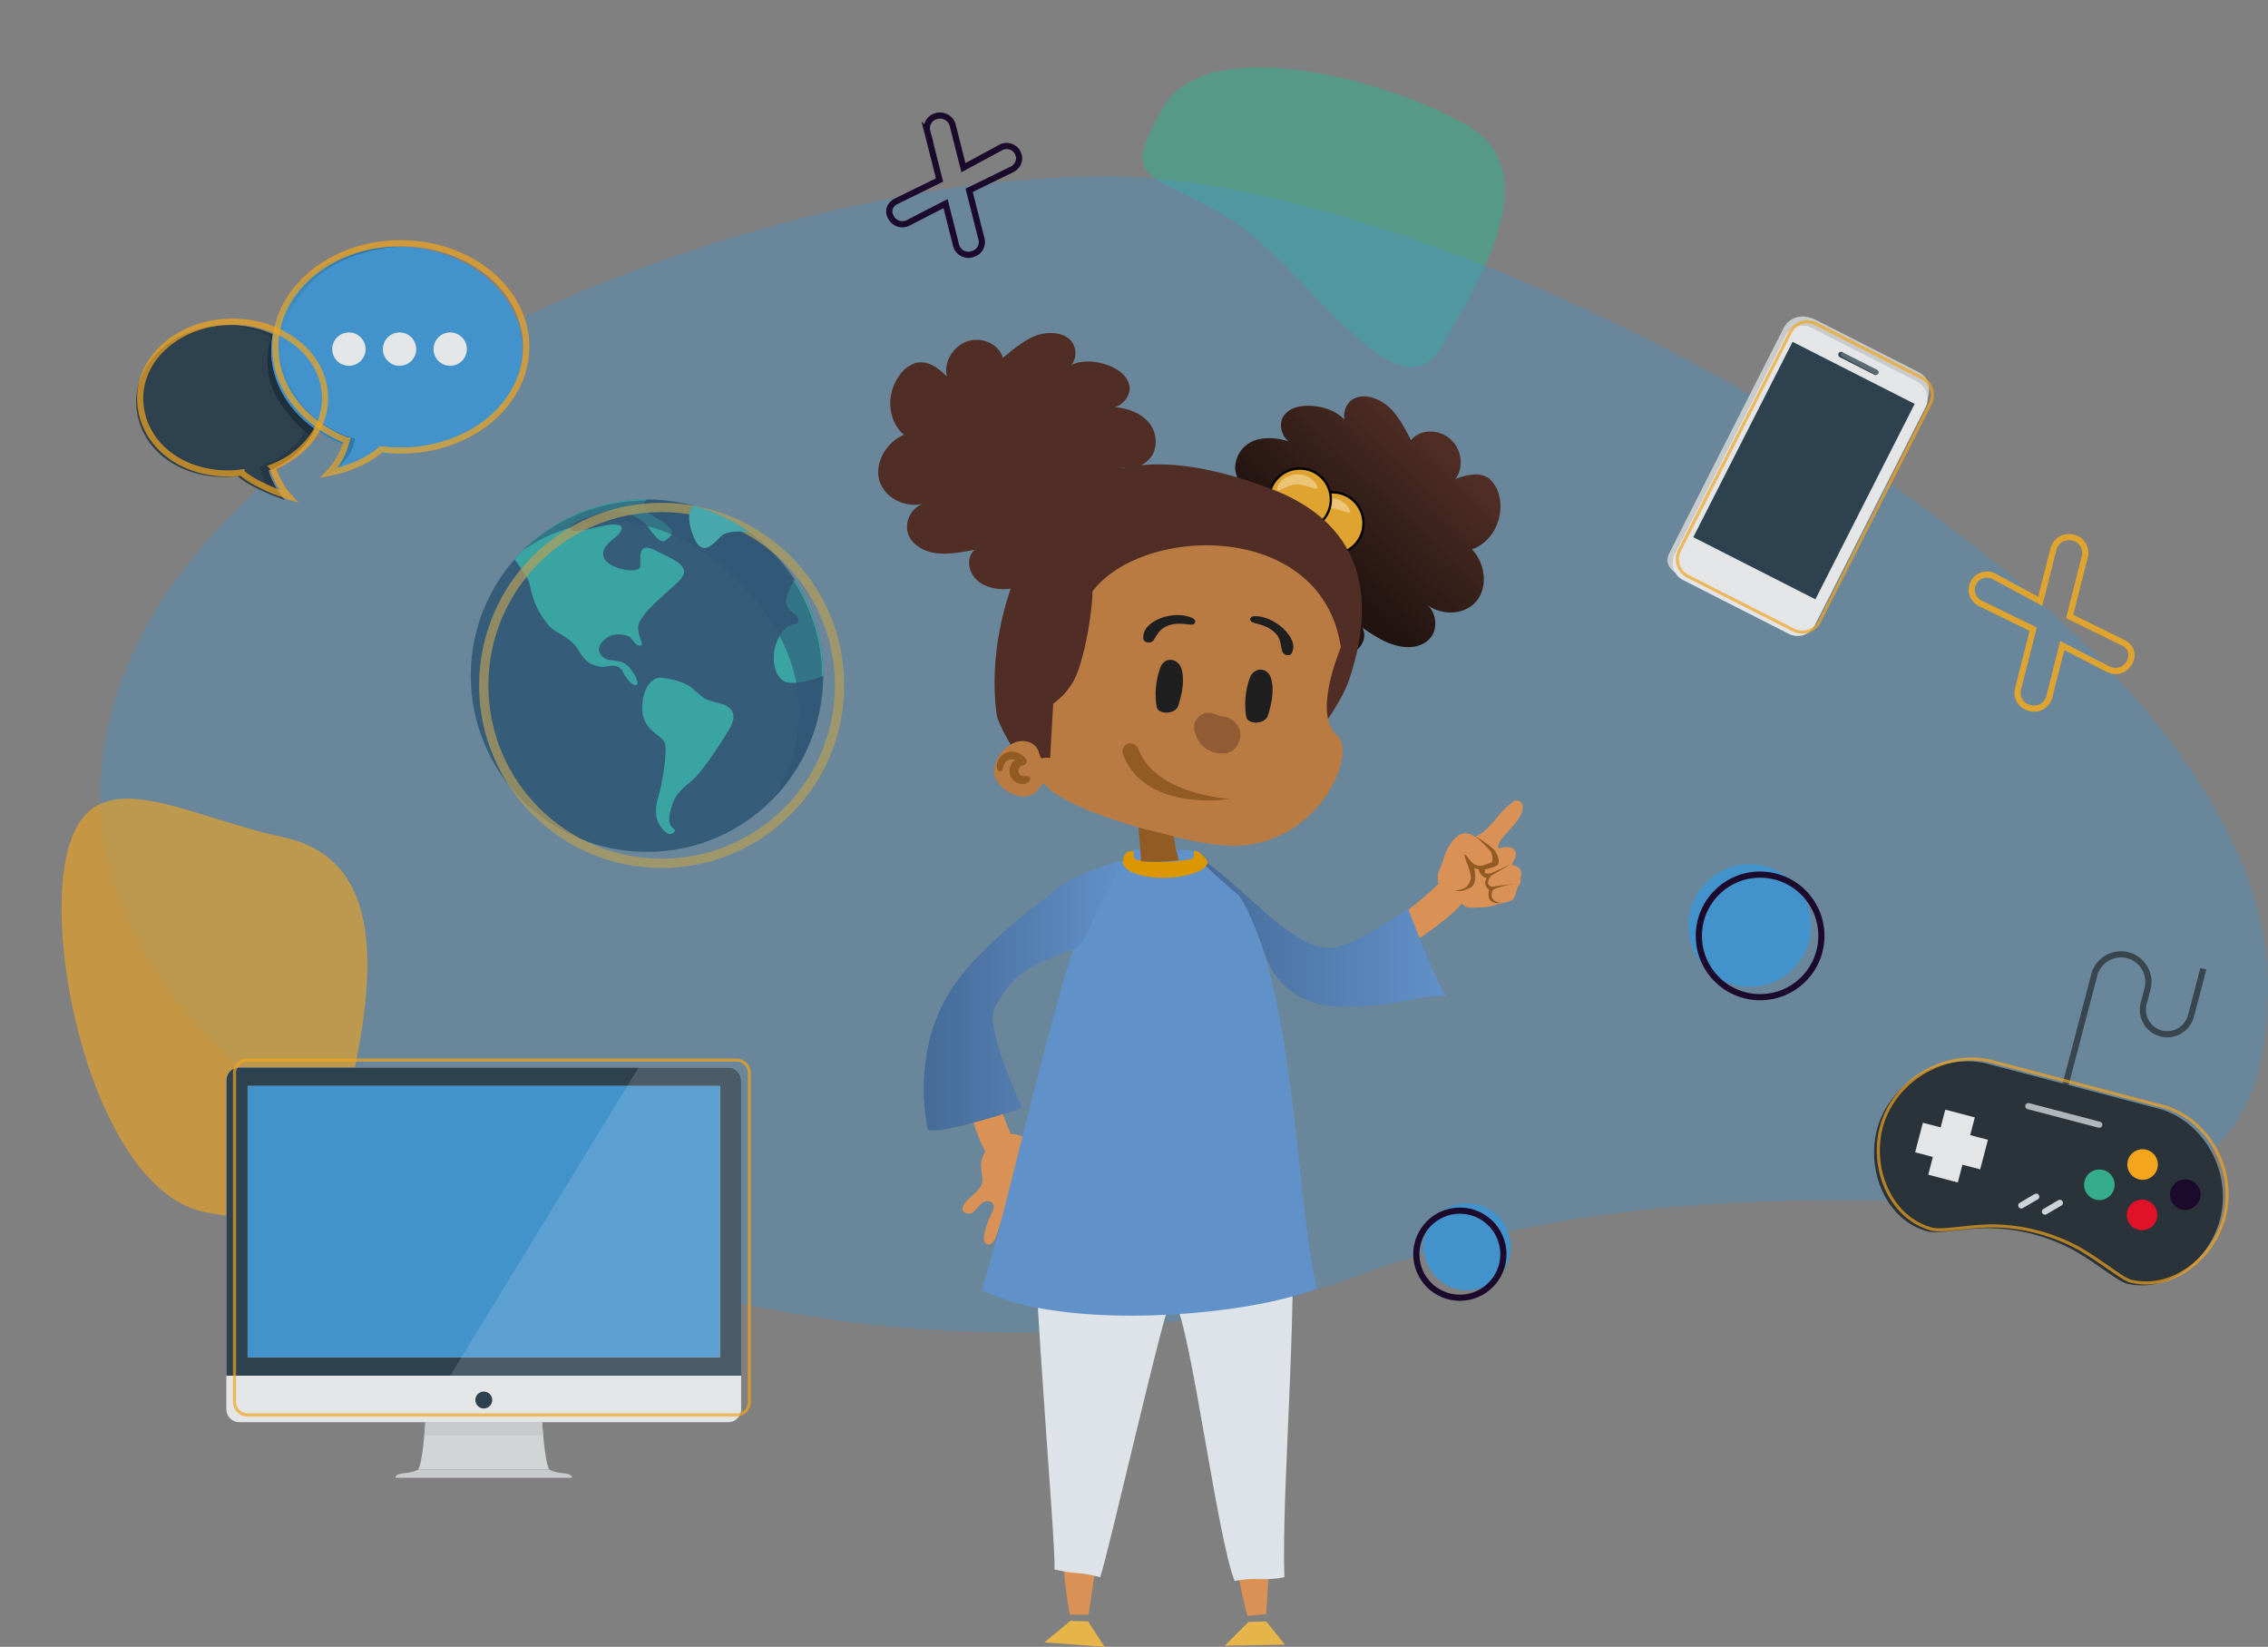 <svg xmlns="http://www.w3.org/2000/svg" xmlns:xlink="http://www.w3.org/1999/xlink" width="734.76" height="533.385" viewBox="0 0 734.76 533.385">
  <rect x="0" y="0" width="734.76" height="533.385" fill="#808080" stroke="none"/>
  <defs>
    <linearGradient id="linear-gradient" y1="0.5" x2="1" y2="0.5" gradientUnits="objectBoundingBox">
      <stop offset="0" stop-color="#fff"/>
      <stop offset="0" stop-color="#4292cc"/>
      <stop offset="1" stop-color="#256b99"/>
    </linearGradient>
    <linearGradient id="linear-gradient-2" x1="1.261" y1="0.668" x2="0.815" y2="1.106" gradientUnits="objectBoundingBox">
      <stop offset="0" stop-color="#502e25"/>
      <stop offset="1" stop-color="#201310"/>
    </linearGradient>
    <linearGradient id="linear-gradient-3" x1="-1.924" y1="2.944" x2="-2.872" y2="2.944" xlink:href="#linear-gradient-2"/>
    <linearGradient id="linear-gradient-4" x1="-4.737" y1="0.925" x2="-5.198" y2="1.37" xlink:href="#linear-gradient-2"/>
    <linearGradient id="linear-gradient-5" x1="1.001" y1="0.5" x2="0.004" y2="0.5" gradientUnits="objectBoundingBox">
      <stop offset="0" stop-color="#fff"/>
      <stop offset="0" stop-color="#6191c9"/>
      <stop offset="1" stop-color="#446a96"/>
    </linearGradient>
    <linearGradient id="linear-gradient-6" x1="1" y1="0.5" x2="0.001" y2="0.5" xlink:href="#linear-gradient-5"/>
  </defs>
  <g id="Grupo_361" data-name="Grupo 361" transform="translate(-209.24 -82.371)">
    <path id="Caminho_499" data-name="Caminho 499" d="M156.192,478.49c21.139-19.491,10.641-18.46-8.842-39.606s-33.541-80.521-54.679-61-48.4,44.949-28.875,66.1S135.053,497.973,156.192,478.49Z" transform="translate(875.41 528.949) rotate(163)" fill="#35ad8c" opacity="0.55"/>
    <g id="Grupo_359" data-name="Grupo 359" transform="translate(12.26 -48.323)">
      <g id="Grupo_358" data-name="Grupo 358" transform="translate(349.497 292.419)">
        <g id="Grupo_357" data-name="Grupo 357">
          <circle id="Elipse_305" data-name="Elipse 305" cx="57.091" cy="57.091" r="57.091" transform="translate(0 0.021)" fill="#2e414f"/>
          <g id="Grupo_356" data-name="Grupo 356" transform="translate(4.202)">
            <g id="Grupo_355" data-name="Grupo 355">
              <path id="Caminho_500" data-name="Caminho 500" d="M218.728,388.322A56.835,56.835,0,0,0,209.5,357.26s-3.259,4.765-2.644,7.819,4.2,3.29,3.833,5.534-3.013-.635-6.282,5.278-1.629,14.07,3.074,14.675S218.728,388.322,218.728,388.322Z" transform="translate(-108.747 -331.21)" fill="#35ad8c"/>
              <path id="Caminho_502" data-name="Caminho 502" d="M120.74,351.311a56.968,56.968,0,0,1,42.929-19.471s-3.874,2.347,3.464,6.323,3.976,5.811,2.449,7.04-4.181-2.449-5.913-4.9-9.223-6.22-14.89-4.181-10.6,3.546-9.787,5.442S149.6,339.792,153.267,340s2.449,2.449-1.025,5.124-3.874,5.913-.195,7.952,8.2,2.244,9.223,1.025-1.834-9.172,5.124-5.708,12.646,5.5,6.938,10.607-12.359,10.791-12.523,14.06,2.05,5.913.82,6.149-2.347-1.332-3.167-2.449-4.581-1.527-6.415-.82-5.308,3.464-3.372,6.149,4.591,1.424,7.245,2.654,5.124,5.872,4.612,6.928-2.767-.277-4.612-3.874-5.319-1.22-7.758-1.834-4.273-1.025-6.723-5.3-7.512-5.483-9.582-7.952c-5.934-7.081-5.513-12.441-6.733-14.89a51.166,51.166,0,0,0-4.386-6.507Z" transform="translate(-110.779 -331.84)" fill="#35ad8c"/>
              <path id="Caminho_504" data-name="Caminho 504" d="M123.23,348.584a57.1,57.1,0,0,1,80.723,80.774s25.907-34.259-10.771-70.926S123.23,348.584,123.23,348.584Z" transform="translate(-110.717 -331.839)" fill="#263845" opacity="0.6"/>
              <circle id="Elipse_306" data-name="Elipse 306" cx="57.634" cy="57.634" r="57.634" transform="translate(0 2.634)" fill="none" stroke="#f3a51c" stroke-miterlimit="10" stroke-width="3" opacity="0.7"/>
            </g>
          </g>
        </g>
        <path id="Caminho_503" data-name="Caminho 503" d="M168.171,388.373s6.149.615,9.172,3.259,3.474,3.679,8.2,4.694,6.733,3.669,3.669,8.772S180.642,418.349,178,420.8s-5.913,4.489-7.174,8.557-1.64,6.528,1.025,8.2c0,0-1.424,3.474-4.694-1.025s-.6-9.787,0-12.851,2.244-12.226,1.23-14.47-5.708-3.679-6.938-8.362S162.36,386.97,168.171,388.373Z" transform="translate(-105.576 -330.442)" fill="#35ad8c"/>
      </g>
      <path id="Caminho_501" data-name="Caminho 501" d="M177.292,333.8a56.918,56.918,0,0,1,18.252,8.69s-6.62-1.1-9.131,1.148-6.149,7.553-9.121,0S177.292,333.8,177.292,333.8Z" transform="translate(244.289 -39.373)" fill="#4bb29c"/>
    </g>
    <path id="Caminho_482" data-name="Caminho 482" d="M707.3,390.646c0,120.631-131.667,33.8-294.333,93.8s-408-34.043-408-154.667S210.1,128.53,330.729,128.53,707.3,270.007,707.3,390.646Z" transform="translate(236.702 10.891)" fill="#4292cc" opacity="0.35"/>
    <g id="Grupo_360" data-name="Grupo 360" transform="translate(-45 -24)">
      <path id="Caminho_505" data-name="Caminho 505" d="M703.507,305.5c4.177,2.122,78.264-56.094,78.264-56.094s3.763-7.473-2.2-10.535l-33.036-16.8c-5.441-2.762-9.256-.384-10.7,2.468s-35.226,69.361-37.04,72.921S699.331,303.381,703.507,305.5Zm0,0" transform="translate(96.262 -11.955)" fill="#c7cbcb"/>
      <path id="Caminho_506" data-name="Caminho 506" d="M746.424,321.876a6.223,6.223,0,0,1-8.353,2.724l-34.278-17.429a6.208,6.208,0,0,1-2.724-8.346l35.9-70.663a6.223,6.223,0,0,1,8.353-2.724L779.6,242.86a6.223,6.223,0,0,1,2.724,8.353Zm0,0" transform="translate(95.713 -12.925)" fill="#e3e5e7"/>
      <rect id="Retângulo_1505" data-name="Retângulo 1505" width="102.57" height="109.223" transform="translate(777.521 304.967) rotate(-83.39)" fill="none"/>
      <path id="Caminho_507" data-name="Caminho 507" d="M741.473,231.74l39.553,20.1-32.163,63.281L709.31,295.013Zm0,0" transform="translate(93.507 -14.65)" fill="#2e414f"/>
      <path id="Caminho_508" data-name="Caminho 508" d="M784.746,243.074a.933.933,0,0,1-1.264.354l-11.145-5.667a.888.888,0,1,1,.805-1.58l11.145,5.667a.926.926,0,0,1,.459,1.227Zm0,0" transform="translate(78.04 -15.72)" fill="#5a6b73"/>
      <path id="Caminho_509" data-name="Caminho 509" d="M784.042,243.546a1.038,1.038,0,0,1-.609-.1l-11.145-5.667a.888.888,0,1,1,.805-1.58.993.993,0,0,0-.594.692c-.09.489,1.211,1.2,1.806,1.505S784.042,243.546,784.042,243.546Zm0,0" transform="translate(78.052 -15.725)" fill="#2e414f"/>
      <path id="Caminho_510" data-name="Caminho 510" d="M756.454,316.257a6.208,6.208,0,0,1-8.353,2.724L713.823,301.56a6.223,6.223,0,0,1-2.724-8.353l35.918-70.663a6.208,6.208,0,0,1,8.353-2.717l34.278,17.421a6.216,6.216,0,0,1,2.724,8.353Zm0,0" transform="translate(87.23 -8.534)" fill="none" stroke="#f3a51f" stroke-miterlimit="10" stroke-width="1" opacity="0.7"/>
    </g>
    <path id="Caminho_519" data-name="Caminho 519" d="M809.065,581.452c-2.544-.617-9.617-6.479-16.556-10.483a59.352,59.352,0,0,0-28.423-7.443c-8.09.068-16.119,1.964-19.566,1.008-13.23-3.642-19.762-19.438-16.232-32.923h0c3.868-14.757,19.912-24.758,35.008-21.522l56.846,14.885c14.75,4.583,23.125,20.981,19.257,35.738h0C835.818,574.2,822.393,584.711,809.065,581.452Z" transform="translate(89.045 -83.381)" fill="#293339"/>
    <path id="Caminho_520" data-name="Caminho 520" d="M768.594,540.06l-5.749-1.505,1.505-5.749-9.572-2.506-1.505,5.749-5.749-1.505-2.513,9.572,5.749,1.505-1.505,5.749,9.58,2.513,1.505-5.749,5.749,1.505Z" transform="translate(84.672 -88.533)" fill="#e3e5e7"/>
    <line id="Linha_11" data-name="Linha 11" x1="4.831" y2="2.83" transform="translate(864.081 469.957)" fill="none" stroke="#ccd4d8" stroke-linecap="round" stroke-linejoin="round" stroke-width="2"/>
    <line id="Linha_12" data-name="Linha 12" x1="4.831" y2="2.83" transform="translate(871.741 471.959)" fill="none" stroke="#ccd4d8" stroke-linecap="round" stroke-linejoin="round" stroke-width="2"/>
    <path id="Caminho_521" data-name="Caminho 521" d="M809.81,505.549l9.279-35.444a8.94,8.94,0,0,1,10.882-6.359h0a8.933,8.933,0,0,1,6.359,10.874l-1.249,4.794a7.939,7.939,0,0,0,5.651,9.67h0a7.947,7.947,0,0,0,9.67-5.652l4.019-15.322" transform="translate(68.637 -71.992)" fill="none" stroke="#394650" stroke-miterlimit="10" stroke-width="2"/>
    <circle id="Elipse_308" data-name="Elipse 308" cx="4.952" cy="4.952" r="4.952" transform="translate(898.419 454.583)" fill="#f3a51c"/>
    <circle id="Elipse_309" data-name="Elipse 309" cx="4.952" cy="4.952" r="4.952" transform="translate(912.243 464.343)" fill="#1c0a2d"/>
    <circle id="Elipse_310" data-name="Elipse 310" cx="4.952" cy="4.952" r="4.952" transform="translate(884.414 461.152)" fill="#35ad8c"/>
    <circle id="Elipse_311" data-name="Elipse 311" cx="4.952" cy="4.952" r="4.952" transform="translate(898.238 470.913)" fill="#e01227"/>
    <line id="Linha_13" data-name="Linha 13" x2="22.982" y2="6.02" transform="translate(866.361 440.631)" fill="none" stroke="#b0b7bc" stroke-linecap="round" stroke-linejoin="round" stroke-width="2"/>
    <path id="Caminho_522" data-name="Caminho 522" d="M813.569,579.115c-2.536-.617-9.617-6.479-16.556-10.483a59.376,59.376,0,0,0-28.446-7.405c-8.1.068-16.119,1.964-19.566,1.008-13.23-3.642-19.762-19.446-16.225-32.923h0c3.86-14.757,19.9-24.758,35.008-21.523l56.846,14.885c14.742,4.583,23.118,20.981,19.257,35.738h0C840.322,571.853,826.9,582.366,813.569,579.115Z" transform="translate(85.935 -81.812)" fill="none" stroke="#f3a51f" stroke-miterlimit="10" stroke-width="1" opacity="0.7"/>
    <g id="Grupo_353" data-name="Grupo 353" transform="translate(-388 50)">
      <g id="Grupo_352" data-name="Grupo 352">
        <path id="Caminho_523" data-name="Caminho 523" d="M524.693,126.19c16.556,0,29.951,11.085,29.951,24.751,0,9.843-6.953,18.339-17.015,22.328A25.225,25.225,0,0,0,542.9,182.8s-10.468-3.379-15.314-7.713a30.849,30.849,0,0,1-4.289.294c-16.556,0-28.544-10.761-28.544-24.435S508.145,126.19,524.693,126.19Z" transform="translate(146.603 11.47)" fill="#2e414f"/>
        <path id="Caminho_524" data-name="Caminho 524" d="M552.724,182.8a25.224,25.224,0,0,1-5.268-9.527c10.061-3.988,17.015-12.485,17.015-22.328,0-13.666-13.41-24.751-29.951-24.751,0,0,12.989.519,20.793,8.955s8.6,17.226,3.763,25.85-14.531,11.017-14.531,11.017A16.4,16.4,0,0,0,552.724,182.8Z" transform="translate(136.761 11.47)" fill="#263845"/>
        <path id="Caminho_525" data-name="Caminho 525" d="M552.635,130s-2.965,8.571-.12,16.654,11.514,16.014,12.936,16.368l1.445-2.784-13.651-29.966Z" transform="translate(132.614 10.527)" fill="#1d303b"/>
        <path id="Caminho_526" data-name="Caminho 526" d="M593.557,92.44c-22.441,0-40.637,15.051-40.637,33.578,0,13.35,9.429,24.886,23.088,30.3a22.324,22.324,0,0,1-5.779,10.535s10.355-1.806,16.925-7.691a49.76,49.76,0,0,0,6.4.414c22.441,0,40.637-15.051,40.637-33.578S616,92.44,593.557,92.44Z" transform="translate(132.208 19.822)" fill="#4292cc"/>
        <path id="Caminho_527" data-name="Caminho 527" d="M570.228,166.881a22.524,22.524,0,0,0,5.779-10.535c-13.659-5.411-23.088-16.947-23.088-30.3,0-18.542,18.2-33.578,40.637-33.578,0,0-17.624.7-28.213,12.146s-11.672,23.366-5.057,35.076S580,154.637,580,154.637,579.673,161.906,570.228,166.881Z" transform="translate(132.208 19.814)" fill="url(#linear-gradient)"/>
        <circle id="Elipse_312" data-name="Elipse 312" cx="5.403" cy="5.403" r="5.403" transform="translate(704.874 140.045)" fill="#e3e5e7"/>
        <circle id="Elipse_313" data-name="Elipse 313" cx="5.403" cy="5.403" r="5.403" transform="translate(721.28 140.045)" fill="#e3e5e7"/>
        <path id="Caminho_528" data-name="Caminho 528" d="M527.768,122.07c16.556,0,29.951,11.077,29.951,24.751,0,9.836-6.953,18.339-17.015,22.328a25.262,25.262,0,0,0,5.268,9.52s-10.483-3.371-15.329-7.736a29.686,29.686,0,0,1-4.289.293c-16.556,0-28.544-10.761-28.544-24.427S511.22,122.07,527.768,122.07Z" transform="translate(144.846 14.489)" fill="none" stroke="#f3a51c" stroke-miterlimit="10" stroke-width="2" opacity="0.7"/>
        <path id="Caminho_529" data-name="Caminho 529" d="M596.637,88.32C574.2,88.32,556,103.371,556,121.9c0,13.35,9.429,24.879,23.088,30.29a22.291,22.291,0,0,1-5.779,10.535s10.355-1.8,16.925-7.683a49.845,49.845,0,0,0,6.4.414c22.441,0,40.637-15.051,40.637-33.578S619.078,88.32,596.637,88.32Z" transform="translate(130.446 22.841)" fill="none" stroke="#f3a51c" stroke-miterlimit="10" stroke-width="2" opacity="0.7"/>
      </g>
      <circle id="Elipse_314" data-name="Elipse 314" cx="5.403" cy="5.403" r="5.403" transform="translate(737.685 140.045)" fill="#e3e5e7"/>
    </g>
    <path id="Caminho_530" data-name="Caminho 530" d="M332.338,152.83c0,34.255-38.086,38.3-72.341,38.3s-51.707-4.041-51.707-38.3S277.3,85.41,311.553,85.41,332.338,118.552,332.338,152.83Z" transform="matrix(0.208, -0.978, 0.978, 0.208, 82.391, 646.765)" fill="#f3a51c" opacity="0.6"/>
    <g id="Grupo_354" data-name="Grupo 354" transform="translate(237 12)">
      <circle id="Elipse_317" data-name="Elipse 317" cx="19.852" cy="19.852" r="19.852" transform="translate(519.254 350.266)" fill="#4292cc"/>
      <circle id="Elipse_318" data-name="Elipse 318" cx="19.852" cy="19.852" r="19.852" transform="translate(522.61 353.638)" fill="none" stroke="#1c0a2d" stroke-miterlimit="10" stroke-width="2"/>
    </g>
    <path id="Caminho_531" data-name="Caminho 531" d="M132.361,627.435a4.026,4.026,0,0,1-2.483,2.2,4.139,4.139,0,0,1-5.614-3.191l-3.319-13.1-11.905,6.126a4.515,4.515,0,0,1-1.926.557,4.055,4.055,0,0,1-1.889-.361,4.335,4.335,0,0,1-2.1-2.2,3.364,3.364,0,0,1-.135-2.942,4.154,4.154,0,0,1,2.085-1.994L119,605.694l-3.981-15.736a3.943,3.943,0,0,1,.226-2.694,4,4,0,0,1,2.438-2.19,4.274,4.274,0,0,1,5.659,3.176l3.4,13.448,11.762-6.344a4.018,4.018,0,0,1,3.883-.316,3.891,3.891,0,0,1,2.115,2.258,3.627,3.627,0,0,1-.045,2.89,4.215,4.215,0,0,1-2.047,2.1l-13.809,6.75,3.981,15.736A3.943,3.943,0,0,1,132.361,627.435Z" transform="translate(394.618 -465.024)" fill="none" stroke="#1c0a2d" stroke-miterlimit="10" stroke-width="2"/>
    <g id="Grupo_287" data-name="Grupo 287" transform="translate(599.35 69.054)">
      <g id="Grupo_262" data-name="Grupo 262" transform="translate(-187.872 31.39)">
        <path id="Caminho_698" data-name="Caminho 698" d="M118.012,637.292a4.957,4.957,0,0,0,3.058,2.715,5.1,5.1,0,0,0,6.912-3.929l4.086-16.132,14.658,7.542a5.558,5.558,0,0,0,2.372.686,4.993,4.993,0,0,0,2.326-.445,5.338,5.338,0,0,0,2.585-2.715,4.142,4.142,0,0,0,.167-3.623,5.115,5.115,0,0,0-2.567-2.455l-17.151-8.413,4.9-19.375a4.855,4.855,0,0,0-.278-3.317,4.92,4.92,0,0,0-3-2.7,5.263,5.263,0,0,0-6.968,3.91L124.924,605.6l-14.482-7.811a4.947,4.947,0,0,0-4.781-.389,4.791,4.791,0,0,0-2.6,2.78,4.466,4.466,0,0,0,.056,3.558,5.189,5.189,0,0,0,2.52,2.585l17,8.311-4.9,19.375A4.855,4.855,0,0,0,118.012,637.292Z" transform="translate(333.807 -428.933)" fill="none" stroke="#dfa330" stroke-miterlimit="10" stroke-width="2"/>
        <g id="Grupo_260" data-name="Grupo 260" transform="translate(256.604 371.633)">
          <circle id="Elipse_317-2" data-name="Elipse 317" cx="14.106" cy="14.106" r="14.106" transform="translate(2.385 0)" fill="#4292cc"/>
          <circle id="Elipse_318-2" data-name="Elipse 318" cx="14.106" cy="14.106" r="14.106" transform="translate(0 2.396)" fill="none" stroke="#1c0a2d" stroke-miterlimit="10" stroke-width="2"/>
        </g>
      </g>
      <g id="tela1-2" transform="translate(-105.607 121.19)">
        <g id="ESQUERDA_9_" transform="translate(26.07 234.762)">
          <g id="Grupo_266" data-name="Grupo 266">
            <g id="Grupo_265" data-name="Grupo 265">
              <path id="Caminho_700" data-name="Caminho 700" d="M110.222,149.725a49.59,49.59,0,0,0,1.792,8.959,111.343,111.343,0,0,0,3.583,10.929c1.433,3.942,3.763,7.525,4.3,11.646.358,3.583-4.121,5.375-6.629,3.225-5.913-4.838-8.421-15.767-10.571-22.755-.9-3.225-1.792-6.45-2.508-9.675C102.518,149.008,107.535,147.216,110.222,149.725Z" transform="translate(-100.189 -148.537)" fill="#d99156"/>
              <g id="Grupo_264" data-name="Grupo 264" transform="translate(1.254 24.659)">
                <path id="Caminho_701" data-name="Caminho 701" d="M123.876,194.372a4.453,4.453,0,0,1,.179,1.433,1.864,1.864,0,0,1-2.329,1.075,4.263,4.263,0,0,1-2.329-1.613c-3.046-3.225-5.375-11.109-7.7-10.213-1.613.717-.179,5.554.538,8.779a17.671,17.671,0,0,1,.538,4.3,2.2,2.2,0,0,1-4.3.538c-.717-3.225-.717-8.421-1.971-11.467a.966.966,0,0,0-1.792,0l-2.867,8.6c-.538,1.254-1.613,2.688-2.867,2.15-1.075-.358-1.075-1.971-.9-3.046a29.159,29.159,0,0,1,2.329-6.629c.538-1.075,1.254-2.508.358-3.583s-2.688-.717-3.583.179c-1.075.9-1.792,2.15-2.867,2.867-1.254.717-3.225.179-3.225-1.254a3.322,3.322,0,0,1,.358-1.254c1.792-2.867,6.092-4.658,6.092-8.063,0-2.508-.9-4.3-.179-6.629.538-1.971,1.075-2.867,2.688-3.583a7.788,7.788,0,0,0,3.763-2.508c1.075-1.433,1.792-2.15,3.583-2.15a6.754,6.754,0,0,1,4.479,1.971c1.254,1.075,2.329,2.867,3.583,4.121,1.613,1.613,3.225.538,5.2-.358a5.528,5.528,0,0,1,3.225-.9,2.305,2.305,0,0,1,1.971,2.688,5.366,5.366,0,0,1-.717,1.792c-1.792,3.942-5.2,2.688-9.854,2.867C116.171,181.471,121.9,187.742,123.876,194.372Z" transform="translate(-91.087 -162.3)" fill="#d99156"/>
              </g>
            </g>
          </g>
        </g>
        <g id="Grupo_267" data-name="Grupo 267" transform="translate(53.842 310.306)">
          <path id="Caminho_702" data-name="Caminho 702" d="M78.706,190.7c0,30.817-.358,79.731,4.3,104.815H89.1c4.838-33.326,10.571-70.056,16.125-104.815Z" transform="translate(-74.765 -190.7)" fill="#d99156"/>
          <path id="Caminho_703" data-name="Caminho 703" d="M98.955,250.479l5.375,8.242L84.8,257.288l8.421-6.988Z" transform="translate(-84.8 -143.514)" fill="#e6b54a"/>
        </g>
        <g id="Grupo_268" data-name="Grupo 268" transform="translate(106.518 309.231)">
          <path id="Caminho_704" data-name="Caminho 704" d="M51.5,192.25c2.508,30.638,6.45,79.552,13.079,104.1,1.971-.179,4.121-.358,6.092-.538,2.15-33.684,4.838-70.593,7.346-105.711Z" transform="translate(-51.5 -190.1)" fill="#d99156"/>
          <path id="Caminho_705" data-name="Caminho 705" d="M65.638,250.4l6.092,7.525-19.53.358,7.7-7.7Z" transform="translate(-46.466 -142.36)" fill="#e6b54a"/>
        </g>
        <path id="Caminho_706" data-name="Caminho 706" d="M45.736,32.077c-3.763-.358-7.7.358-9.675,3.4s.179,8.6,3.763,8.779c-3.942-1.613-8.421-2.329-12.363-1.254a9.572,9.572,0,0,0-6.988,8.959c0,4.3,3.942,8.779,8.063,8.6-4.3.538-8.421,1.792-11.467,4.658a11.879,11.879,0,0,0-3.4,11.825c1.254,4.3,5.913,8.063,10.034,7.167-3.225,2.508-6.092,6.45-5.017,10.75.9,3.942,4.838,6.629,8.779,7.346s7.7-.179,11.288-1.075c1.792,7.7,10.571,13.438,17.738,11.646,3.942-.9,7.167-5.2,5.2-8.959,3.583,2.329,7.167,4.838,11.109,5.733,3.942,1.075,8.421.538,10.929-2.508,2.508-2.867,1.971-8.6-1.433-10.929,5.017,3.942,12.542,3.583,16.3-.9s3.046-12.184-1.433-16.842c6.45-2.15,10.392-9.675,8.959-16.842a10.881,10.881,0,0,0-3.4-6.092c-3.225-2.329-7.525-1.075-10.929.179,2.867-3.583,2.15-9.854-1.792-13.079-3.763-3.225-9.854-3.046-12.542.538-1.971-3.763-3.942-7.7-6.988-10.571s-7.7-4.658-11.288-3.046S54.515,36.736,57.561,39.6C56.307,34.944,50.573,32.436,45.736,32.077Z" transform="translate(95.183 -8.445)" fill="url(#linear-gradient-2)"/>
        <circle id="Elipse_344" data-name="Elipse 344" cx="10.034" cy="10.034" r="10.034" transform="translate(137.156 51.583)" fill="#dfa330" stroke="#000" stroke-miterlimit="10" stroke-width="0.75"/>
        <path id="Caminho_707" data-name="Caminho 707" d="M40.418,52.276c0,1.075,2.15-.9,5.554-1.613,2.508-.538,7.525,2.15,7.525,1.075s-2.508-5.017-7.7-4.3C41.314,48.155,40.239,51.2,40.418,52.276Z" transform="translate(99.426 6.116)" fill="#ebc477"/>
        <circle id="Elipse_345" data-name="Elipse 345" cx="10.034" cy="10.034" r="10.034" transform="translate(126.585 43.879)" fill="#dfa330" stroke="#000" stroke-miterlimit="10" stroke-width="0.75"/>
        <path id="Caminho_708" data-name="Caminho 708" d="M46.316,47.976c0,1.075,2.15-.9,5.554-1.613,2.508-.538,7.525,2.15,7.525,1.075s-2.508-5.017-7.7-4.3C47.391,44.034,46.137,47.08,46.316,47.976Z" transform="translate(82.956 2.711)" fill="#ebc477"/>
        <path id="Caminho_709" data-name="Caminho 709" d="M80.346,78.526c.717,3.583,0,7.346-1.254,11.288-.9,2.688-6.271,3.046-6.988.358a25.528,25.528,0,0,1,1.254-12.9C74.97,73.689,79.629,74.047,80.346,78.526Z" transform="translate(16.139 27.883)" fill="#201f20"/>
        <path id="Caminho_710" data-name="Caminho 710" d="M135.762,139.344c5.2-8.779,14.334-19.171,17.559-28.847,10.392-31.534,0-51.78-25.8-61.456-19.171-7.167-44.614-13.259-62.352.179C45.1,64.272,35.426,98.135,39.009,122.5c.358,2.867,6.271,12.721,7.884,15.05s6.092.179,8.779-.538Z" transform="translate(-0.576 1.287)" fill="url(#linear-gradient-3)"/>
        <path id="Caminho_711" data-name="Caminho 711" d="M149.275,27.7c3.583,1.075,6.988,3.4,7.7,6.988.538,3.583-3.4,7.884-6.988,6.629,4.3.179,8.6,1.075,11.825,3.763a9.72,9.72,0,0,1,3.046,10.929c-1.613,3.942-6.988,6.629-10.75,4.658a20.75,20.75,0,0,1,8.779,8.779,12.057,12.057,0,0,1-1.433,12.184c-2.867,3.583-8.6,5.017-12,2.688,2.15,3.583,3.225,8.242.538,11.825-2.329,3.225-7.167,4.3-10.929,3.4s-6.809-3.225-9.854-5.375c-4.658,6.45-15.05,8.242-20.963,3.942-3.225-2.329-4.658-7.525-1.433-10.392-4.121.717-8.421,1.613-12.542,1.075s-8.063-2.867-9.138-6.629,1.433-8.6,5.554-9.5c-6.092,1.792-12.9-1.613-14.692-7.167s1.971-12.542,7.884-15.05c-5.2-4.479-5.913-12.9-1.613-18.992a10.278,10.278,0,0,1,5.554-4.3c3.942-.9,7.346,1.792,10.034,4.479-1.254-4.3,1.792-9.854,6.629-11.467s10.213,1.075,11.467,5.375c3.225-2.688,6.629-5.554,10.571-7.167,3.942-1.433,8.959-1.254,11.467,1.613a6.26,6.26,0,0,1-2.508,9.854C138.525,26.271,144.616,26.092,149.275,27.7Z" transform="translate(-75.545 -17.51)" fill="url(#linear-gradient-4)"/>
        <path id="Caminho_712" data-name="Caminho 712" d="M47.19,120.414c3.046-1.971,7.525-1.433,8.959,1.971.179.358.717,2.508,1.075,2.508a7.513,7.513,0,0,1,2.867-.179c-.179,0,.358-8.063.9-17.559a22.8,22.8,0,0,0,6.271-6.809c3.583-5.733,6.45-22.934,6.45-29.563,16.484-21.68,74.356-22.934,80.448,18.1,0,.358-9.317,21.5-1.254,28.488,7.167,6.271-7.167,38.343-37.088,35.655-14.334-1.254-50.526-11.109-57.514-19.709-.358-.358-.9-.358-1.075.179a8.279,8.279,0,0,1-3.046,3.046,1.359,1.359,0,0,1-.717.358c-4.121,1.613-10.75-2.508-11.646-6.988C41.456,125.968,44.323,122.206,47.19,120.414Z" transform="translate(-4.277 12.871)" fill="#ba7b43"/>
        <path id="Caminho_713" data-name="Caminho 713" d="M63.046,82.026c.717,3.583,0,7.346-1.254,11.288C60.9,96,55.52,96.36,54.8,93.673a25.528,25.528,0,0,1,1.254-12.9C57.67,77.189,62.329,77.547,63.046,82.026Z" transform="translate(64.436 30.654)" fill="#201f20"/>
        <path id="Caminho_714" data-name="Caminho 714" d="M79.246,80.2c.717,3.583,0,7.346-1.254,11.288-.9,2.688-6.271,3.046-6.988.358a25.528,25.528,0,0,1,1.254-12.9C73.691,75.363,78.35,75.9,79.246,80.2Z" transform="translate(19.21 29.255)" fill="#201f20"/>
        <path id="Caminho_715" data-name="Caminho 715" d="M101.11,93.588c2.508-1.075,4.838,0,6.629,1.971a1.271,1.271,0,0,1-.717,1.971,2.054,2.054,0,0,0-1.792,2.329c.358,1.433,1.971,1.254,3.046,1.254a.862.862,0,0,1,.717,1.254c-1.433,2.508-5.2,1.075-6.271-1.075a4.444,4.444,0,0,1,1.433-5.375,2.526,2.526,0,0,0-2.508.179c-1.075.538-1.254,1.971-1.613,3.046a.878.878,0,0,1-1.613-.179C97.706,96.813,99.139,94.484,101.11,93.588Z" transform="translate(-59.81 42.385)" fill="#915b23"/>
        <path id="VENTA_4_" d="M60.31,91.623a4.767,4.767,0,0,1,6.271-5.2c.9.358,1.613.538,2.329.9h0c-.538-.358-.179-.179,0,0a6.326,6.326,0,0,1,6.271,5.017c.538,3.046-1.613,6.629-4.838,6.988C65.148,99.686,61.206,96.64,60.31,91.623Z" transform="translate(42.087 36.824)" fill="#774928" opacity="0.6"/>
        <g id="ROUPA_4_" transform="translate(33.596 167.257)">
          <path id="Caminho_716" data-name="Caminho 716" d="M52.156,159.9c-5.375,9.854,6.809,139.753,5.733,145.308,8.779,1.971,5.913.358,14.871,2.508,2.688-8.063,18.992-79.552,22.217-87.973l2.867-.179c.538,0,0,.9.179,1.433,5.375,15.588,12.9,74.356,18.275,87.973,6.629-1.433,9.5.179,16.125-1.254-1.075-29.563,5.375-97.469,1.433-126.853Z" transform="translate(-34.418 -72.036)" fill="#dde3e8"/>
          <g id="FRENTE_4_">
            <path id="Caminho_717" data-name="Caminho 717" d="M67.2,114.85c-.358-.717-.538-1.433-.9-2.15A5.98,5.98,0,0,0,67.2,114.85Z" transform="translate(5.727 -109.404)" fill="#6191c9"/>
            <path id="Caminho_718" data-name="Caminho 718" d="M82.4,112.7" transform="translate(-38.324 -109.404)" fill="#6191c9"/>
            <path id="Caminho_719" data-name="Caminho 719" d="M67.8,113.471c-.358-.717-.538-1.254-.9-1.971A9.6,9.6,0,0,0,67.8,113.471Z" transform="translate(4.052 -110.354)" fill="#6191c9"/>
            <path id="Caminho_720" data-name="Caminho 720" d="M67.5,111.5Z" transform="translate(3.273 -110.354)" fill="#6191c9"/>
            <path id="Caminho_721" data-name="Caminho 721" d="M66.979,112.958c0-.179-.179-.179-.179-.358C66.8,112.779,66.8,112.779,66.979,112.958Z" transform="translate(5.048 -109.484)" fill="#6191c9"/>
            <path id="Caminho_722" data-name="Caminho 722" d="M81.8,111.6" transform="translate(-36.649 -110.275)" fill="#6191c9"/>
            <path id="Caminho_723" data-name="Caminho 723" d="M117.889,114.515c-1.075-1.792-.538-3.046-2.508-3.225-6.45-.538-20.067-.538-20.426-.179,0,.179-1.792.717-1.971.9-.358.358,0,.358-.358.9a5.232,5.232,0,0,1-.358,1.613c-.358.538-1.971.358-2.688.358C77.755,117.919,58.046,215.925,46.4,253.551c25.98,13.259,85.106,8.779,108.578-.538-7.884-31.713-7.346-125.957-36.013-136.708Z" transform="translate(-46.4 -110.861)" fill="#6191c9"/>
          </g>
        </g>
        <g id="ESQUERDA_8_" transform="translate(161.187 151.381)">
          <g id="Grupo_271" data-name="Grupo 271" transform="translate(0)">
            <g id="Grupo_270" data-name="Grupo 270">
              <path id="Caminho_724" data-name="Caminho 724" d="M18.182,134.153c2.688-1.433,5.375-3.046,7.884-4.658a87.2,87.2,0,0,0,8.959-7.167c3.225-2.688,5.733-6.092,9.5-7.884,3.225-1.433,6.45,2.15,5.2,5.2C47.029,126.807,37.891,132.9,31.8,137.2c-2.688,1.971-5.554,3.763-8.421,5.554C20.153,141.678,16.749,137.557,18.182,134.153Z" transform="translate(-17.845 -92.406)" fill="#d99156"/>
              <g id="Grupo_269" data-name="Grupo 269" transform="translate(20.092)">
                <path id="Caminho_725" data-name="Caminho 725" d="M33.5,102.538A2.035,2.035,0,0,1,34.935,102a1.962,1.962,0,0,1,1.792,1.971,5.674,5.674,0,0,1-.717,2.867c-1.971,3.942-8.6,8.779-6.988,10.75,2.15-1.075,8.063-.9,4.121,5.2,0,.179,3.583.358,3.046,3.4-.358,1.971.179,2.15-1.075,3.942-.358.358-.717,3.4-1.792,4.121-1.792.9-3.4.9-5.554,1.613-2.329.9-5.375.717-7.7.9-1.971,0-2.688-.9-3.763-2.329a7.634,7.634,0,0,0-3.583-2.688c-1.613-.538-2.508-.9-3.225-2.688a6.56,6.56,0,0,1,.358-4.838c.717-1.613,1.254-3.763,1.971-5.375.9-1.971,4.121-8.959,9.5-5.017C27.41,110.6,27.947,106.479,33.5,102.538Z" transform="translate(-9.18 -102)" fill="#d99156"/>
              </g>
            </g>
          </g>
        </g>
        <path id="DIREITO_8_" d="M44.9,144.159s4.658,17.2,26.517,16.484c19.35-.537,21.5-3.583,31.892-3.583-3.225-4.3-12.184-28.13-12.184-28.13S74.285,140.4,67.3,141.471c-12.542,2.15-29.384-19.709-42.643-28.309-4.838-3.225,2.329,3.583,11.646,11.467C39.884,129.287,44.9,144.159,44.9,144.159Z" transform="translate(80.609 57.57)" fill="url(#linear-gradient-5)"/>
        <path id="DIREITO_9_" d="M146.185,112.9c-3.4,0-16.3,5.017-20.6,8.242C114.471,129.921,97.809,142.1,89.387,155.9c-10.034,16.484-8.6,35.476-6.808,43.9,1.971,2.688,30.638-6.809,30.638-6.809s-12.363-26.338-8.959-32.43c6.092-11.288,10.929-13.617,25.621-19.171,2.867-1.075,5.733-7.525,6.45-10.034Z" transform="translate(-66.542 58.011)" fill="url(#linear-gradient-6)"/>
        <path id="GOLA_5_" d="M66.2,114.863c0,2.508,5.375,5.017,13.079,5.017s14.334-2.508,14.334-5.017c0-.9-2.688-3.763-4.121-3.763-.717,0,.358,2.329-1.254,2.688a45.592,45.592,0,0,1-9.317.9c-3.046,0-6.092,0-8.242-.717-1.792-.717-.538-2.508-1.075-2.688C66.738,110.562,66.2,113.788,66.2,114.863Z" transform="translate(13.084 56.586)" fill="#db9600"/>
        <path id="PESCOÇO_4_" d="M71.4,106.9c1.433.358,8.421,1.971,11.467,2.867.537,3.942.358,2.688,1.613,7.7a59.971,59.971,0,0,1-12.184.358S71.937,112.275,71.4,106.9Z" transform="translate(12.901 53.261)" fill="#915b23"/>
        <path id="BOCA_15_" d="M84.577,69.589c1.254.717.717,2.329-1.075,1.971-2.867-.358-5.375-.538-7.884.717-2.15,1.075-2.867,2.867-3.942,4.479-.9,1.075-3.046.717-3.225-.538C67.735,70.126,78.844,66.543,84.577,69.589Z" transform="translate(17.462 22.845)" fill="#201f20"/>
        <path id="Caminho_726" data-name="Caminho 726" d="M13.552,126.217c.358,0,1.613.717,4.838-.9,1.433-.717,2.15-2.867,1.254-6.45a6.47,6.47,0,0,0,3.225.538c.538,0,4.3-1.075,4.479-1.613.9-1.613-.717-4.3-1.254-4.838a28.979,28.979,0,0,0-4.479-3.4L19.644,108.3a49.364,49.364,0,0,1,5.375,5.2,5.928,5.928,0,0,1,.538,3.4,16.339,16.339,0,0,1-2.867,1.075c-3.763,1.254-5.375-3.763-6.092-3.4-.538.358,2.867,6.809,1.792,8.421C17.673,124.6,17.314,125.68,13.552,126.217Z" transform="translate(173.414 54.369)" fill="#915b23"/>
        <path id="BOCA_9_" d="M51.742,68.712c-1.433.179-1.433,1.792.179,2.15,2.867.717,5.2,1.433,7.167,3.583C60.7,76.237,60.521,78.208,61.059,80c.358,1.433,2.508,1.792,3.046.717C66.971,75.879,58.192,68.174,51.742,68.712Z" transform="translate(69.827 23.005)" fill="#201f20"/>
        <path id="Caminho_727" data-name="Caminho 727" d="M18.246,125.963l-1.075-.179a3.064,3.064,0,0,1-1.613-1.075c-.717-.717-.358-2.329,0-2.867.717-.9,6.629-1.971,6.629-1.971l-7.167.9c-.538-.358-1.075-.9-1.075-1.075a4.024,4.024,0,0,1,1.075-2.508l6.092-3.583-5.554,2.508a4.2,4.2,0,0,1-2.329.358c-.538-.358-.179-1.971-.179-2.15l-2.15.179a3.648,3.648,0,0,0,1.433,2.867c.358.358.717.358,1.254.538a3.027,3.027,0,0,0-.538,1.792,2.5,2.5,0,0,0,1.254,1.971c-.179,1.075-.538,3.225,1.075,3.942C16.275,126.321,17.888,125.963,18.246,125.963Z" transform="translate(183.591 58.565)" fill="#915b23"/>
        <path id="Caminho_728" data-name="Caminho 728" d="M89.769,110.167a41.756,41.756,0,0,0,7.167-.538S72.927,108.375,67.373,93.5a2.9,2.9,0,0,0-3.046-1.792h0a2.6,2.6,0,0,0-1.971,3.4C66.656,106.942,79.557,110.167,89.769,110.167Z" transform="translate(16.928 41.215)" fill="#915b23"/>
      </g>
    </g>
    <g id="Grupo_351" data-name="Grupo 351" transform="translate(-143.936 -68)">
      <path id="Caminho_511" data-name="Caminho 511" d="M376.035,712.563a4.213,4.213,0,0,1-4.223,4.213H213.463a4.2,4.2,0,0,1-4.213-4.213v-106.5a4.213,4.213,0,0,1,4.213-4.213H371.812a4.213,4.213,0,0,1,4.223,4.213Z" transform="translate(217.254 -105.782)" fill="#e3e5e7"/>
      <path id="Caminho_512" data-name="Caminho 512" d="M315.934,724.87H278.1s-.766,12.649-2.3,15.33h42.432C316.7,737.519,315.934,724.87,315.934,724.87Z" transform="translate(212.876 -113.876)" fill="#d1d5d5"/>
      <path id="Caminho_513" data-name="Caminho 513" d="M321.244,742.336a9.53,9.53,0,0,1-3.541-1.056H275.281a9.53,9.53,0,0,1-3.541,1.056c-2.3.28-3.83.476-3.83,1.626h57.174C325.084,742.812,323.552,742.616,321.244,742.336Z" transform="translate(213.395 -114.955)" fill="#c7cbcb"/>
      <path id="Caminho_514" data-name="Caminho 514" d="M371.812,601.88H213.463a4.213,4.213,0,0,0-4.213,4.213v95.626H376.025V606.093a4.2,4.2,0,0,0-4.213-4.213Zm-2.681,93.842H216.144V607.906H369.131Z" transform="translate(217.254 -105.784)" fill="#2e414f"/>
      <path id="Caminho_515" data-name="Caminho 515" d="M216.63,608.29v87.862H369.616V608.29H216.63Z" transform="translate(216.769 -106.206)" fill="#4292cc"/>
      <path id="Caminho_516" data-name="Caminho 516" d="M316.072,724.87H278.236s-.112,1.868-.336,4.344h38.508C316.184,726.757,316.072,724.87,316.072,724.87Z" transform="translate(212.738 -113.876)" fill="#c7cbcb"/>
      <circle id="Elipse_307" data-name="Elipse 307" cx="2.737" cy="2.737" r="2.737" transform="translate(507.173 601.082)" fill="#2e414f"/>
      <path id="Caminho_517" data-name="Caminho 517" d="M376.919,601.88H347.911L286.87,701.719h94.262V606.093a4.2,4.2,0,0,0-4.213-4.213Z" transform="translate(212.148 -105.784)" fill="#e3e5e7" opacity="0.16"/>
      <path id="Caminho_518" data-name="Caminho 518" d="M382.855,704.733a4.213,4.213,0,0,1-4.213,4.213H220.283a4.213,4.213,0,0,1-4.213-4.213v-106.5a4.213,4.213,0,0,1,4.213-4.213H378.641a4.213,4.213,0,0,1,4.213,4.213Z" transform="translate(213.081 -100.302)" fill="none" stroke="#f3a51c" stroke-miterlimit="10" stroke-width="1" opacity="0.7"/>
    </g>
  </g>
</svg>

